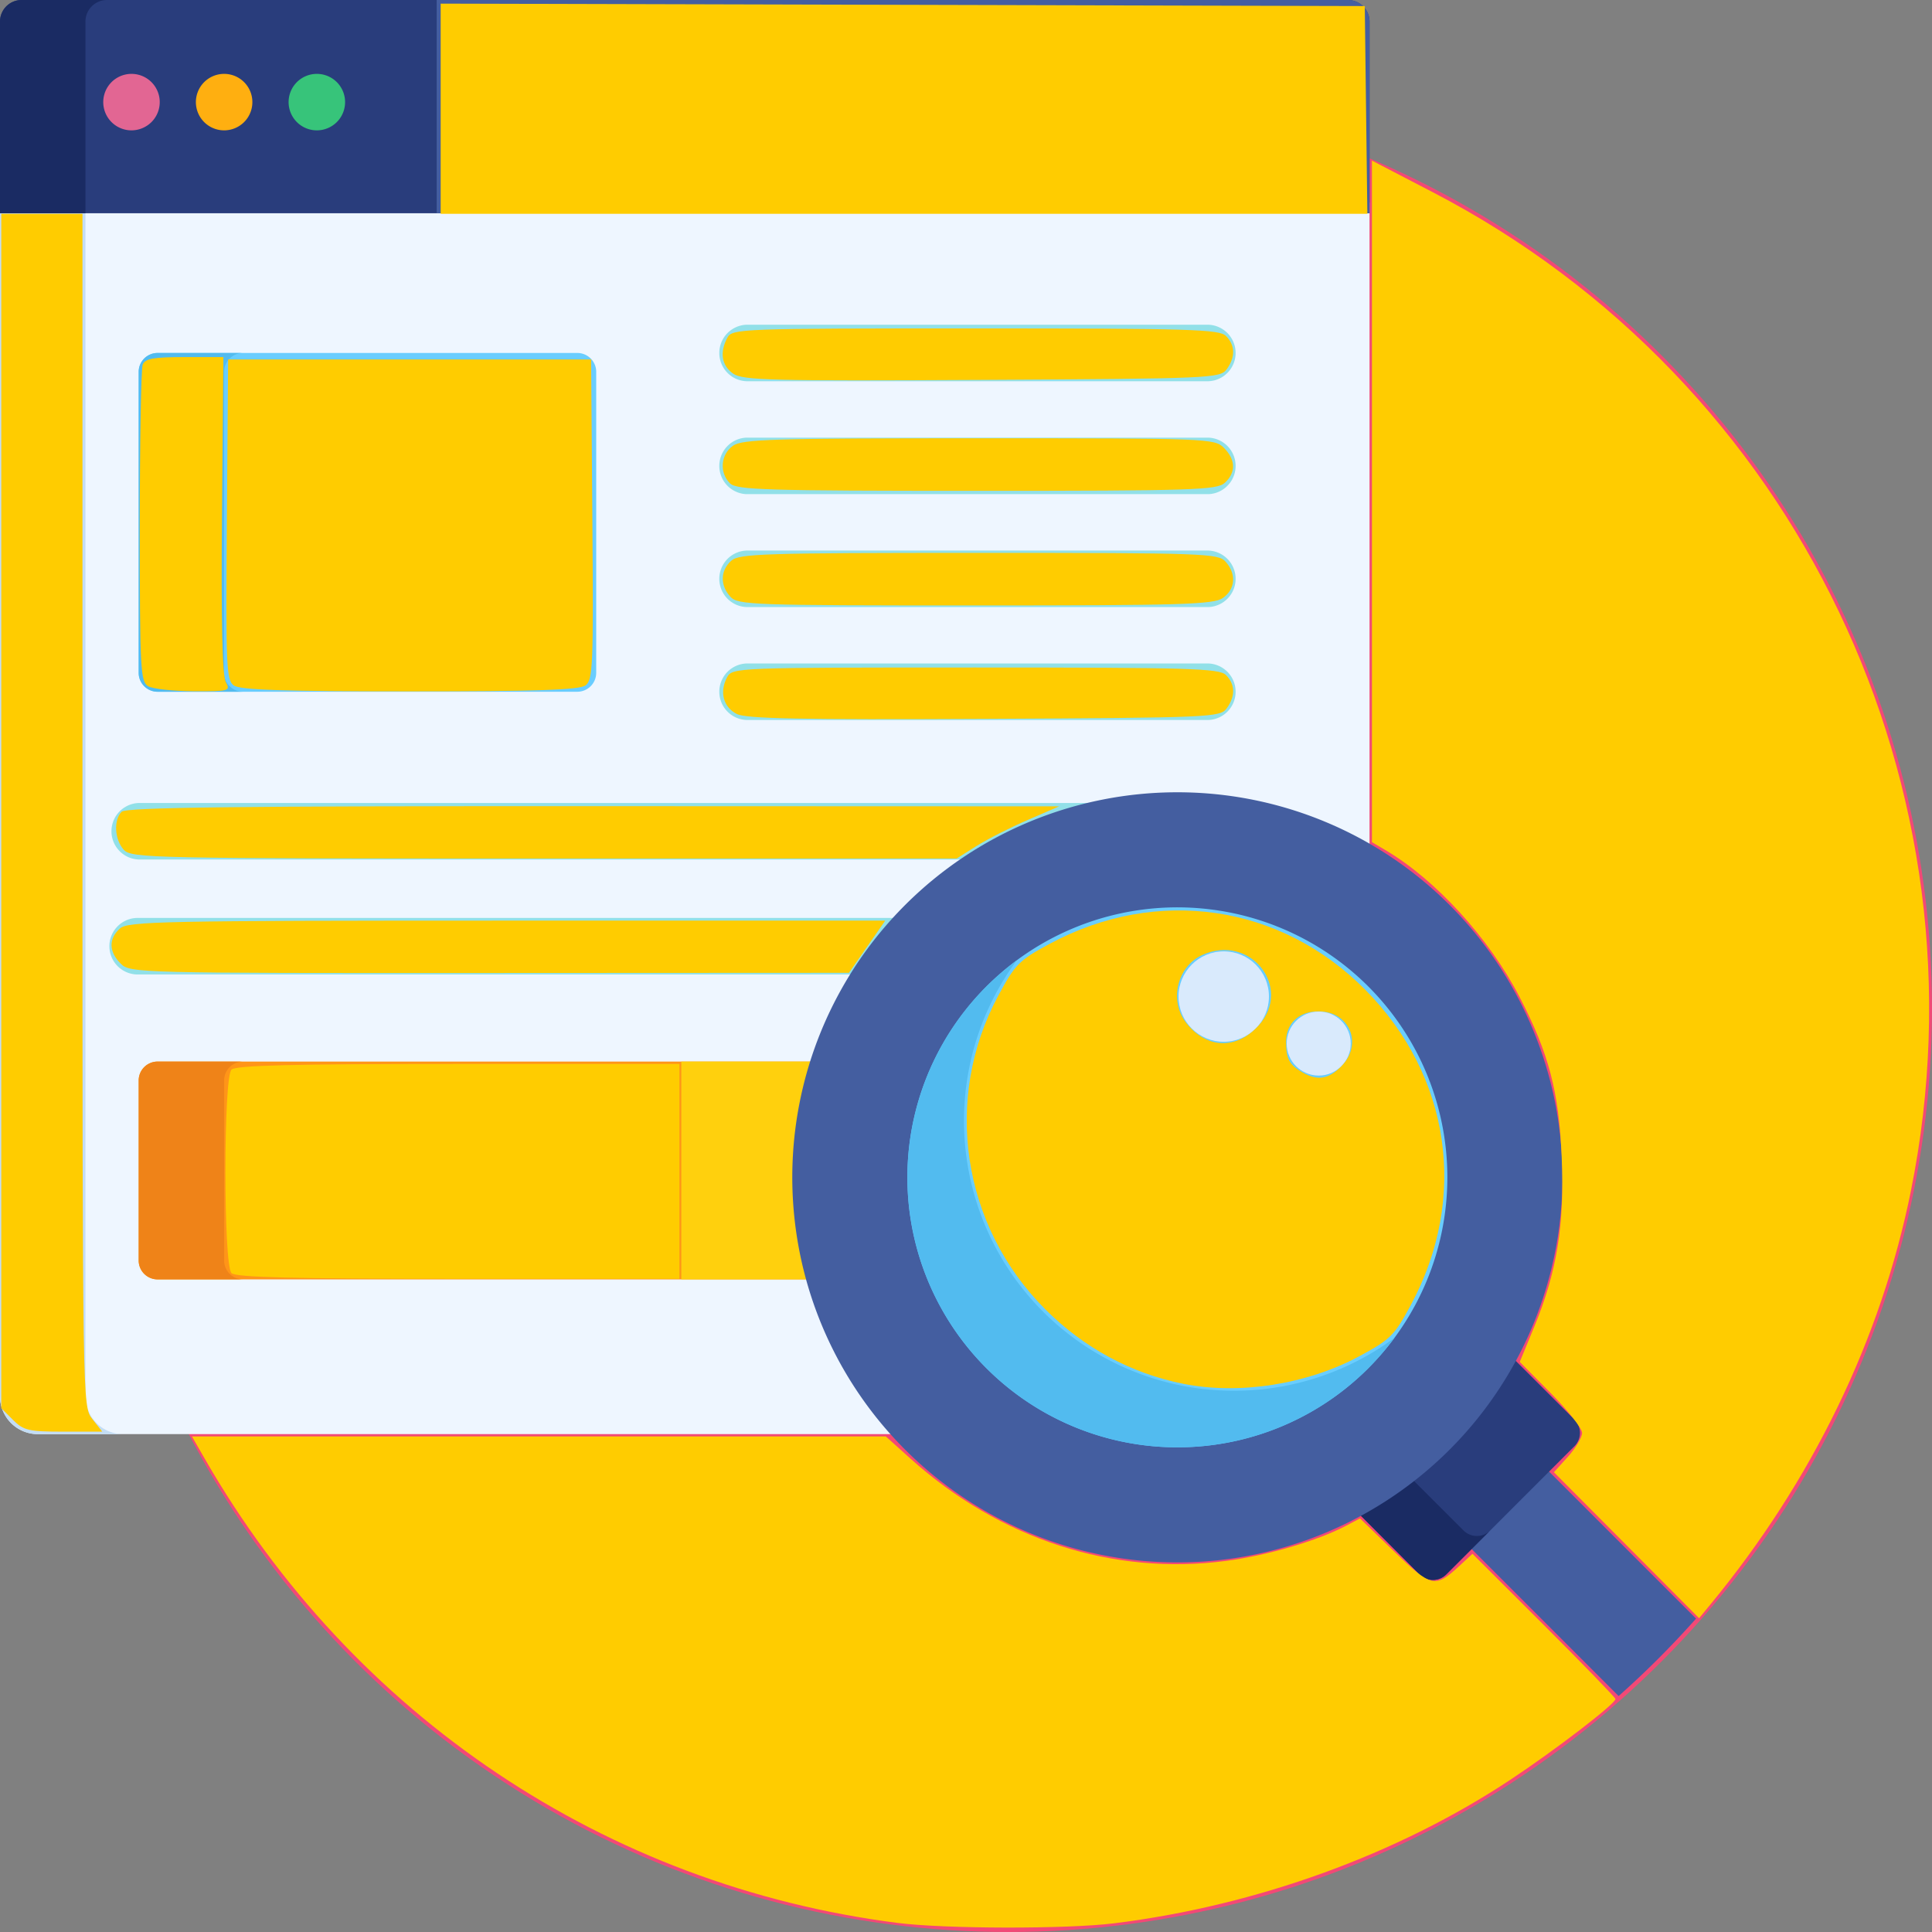 <?xml version="1.0" encoding="UTF-8" standalone="no"?>
<svg
   xmlns:dc="http://purl.org/dc/elements/1.1/"
   xmlns:cc="http://creativecommons.org/ns#"
   xmlns:rdf="http://www.w3.org/1999/02/22-rdf-syntax-ns#"
   xmlns:svg="http://www.w3.org/2000/svg"
   xmlns="http://www.w3.org/2000/svg"
   xmlns:sodipodi="http://sodipodi.sourceforge.net/DTD/sodipodi-0.dtd"
   xmlns:inkscape="http://www.inkscape.org/namespaces/inkscape"
   inkscape:version="1.0 (4035a4fb49, 2020-05-01)"
   sodipodi:docname="seo.svg"
   version="1.1"
   viewBox="0 0 307.5 307.5"
   height="307.5"
   width="307.5"
   id="seo">
  <rect x="0" y="0" width="307.5" height="307.5" fill="#808080" stroke="none"/>
  <defs
     id="defs35" />
  <sodipodi:namedview
     inkscape:current-layer="seo"
     inkscape:window-maximized="0"
     inkscape:window-y="0"
     inkscape:window-x="0"
     inkscape:cy="153.75"
     inkscape:cx="153.75"
     inkscape:zoom="1.3155765"
     showgrid="false"
     id="namedview33"
     inkscape:window-height="796"
     inkscape:window-width="1832"
     inkscape:pageshadow="2"
     inkscape:pageopacity="0"
     guidetolerance="10"
     gridtolerance="10"
     objecttolerance="10"
     borderopacity="1"
     bordercolor="#666666"
     pagecolor="#ffffff" />
  <circle
     fill="#f24976"
     transform="translate(13.5 13.5)"
     r="147"
     cy="147"
     cx="147"
     data-name="Ellipse 9"
     id="Ellipse_9" />
  <path
     fill="#eef6ff"
     transform="translate(0 -21.526)"
     d="M144.9,166.425a60.152,60.152,0,0,1,73.076-9.259V53.763H0V243.785a6.014,6.014,0,0,0,6,6h137.35A60.159,60.159,0,0,1,144.9,166.425Z"
     data-name="Path 287"
     id="Path_287" />
  <path
     fill="#c3ddf4"
     transform="translate(0 -21.526)"
     d="M13.6,243.785V53.763H0V243.785a6.014,6.014,0,0,0,6,6H19.6A6.014,6.014,0,0,1,13.6,243.785Z"
     data-name="Path 288"
     id="Path_288" />
  <path
     fill="#293d7c"
     d="M214.549,0H3.427A3.437,3.437,0,0,0,0,3.427V33.937H217.977V3.427A3.437,3.437,0,0,0,214.549,0Z"
     data-name="Path 289"
     id="Path_289" />
  <path
     fill="#1a2b63"
     d="M17.027,0H3.427A3.437,3.437,0,0,0,0,3.427V33.937H13.6V3.427A3.437,3.437,0,0,1,17.027,0Z"
     data-name="Path 290"
     id="Path_290" />
  <path
     fill="#69cdff"
     transform="translate(-14.741 -37.515)"
     d="M109.634,144.614a3.007,3.007,0,0,1-3,3H39.814a3.007,3.007,0,0,1-3-3V96.694a3.007,3.007,0,0,1,3-3h66.822a3.007,3.007,0,0,1,3,3v47.92Z"
     data-name="Path 291"
     id="Path_291" />
  <path
     fill="#52bbef"
     transform="translate(-14.741 -37.515)"
     d="M50.415,144.614V96.694a3.007,3.007,0,0,1,3-3h-13.6a3.007,3.007,0,0,0-3,3v47.92a3.007,3.007,0,0,0,3,3h13.6A3.007,3.007,0,0,1,50.415,144.614Z"
     data-name="Path 292"
     id="Path_292" />
  <path
     fill="#ff9518"
     transform="translate(-14.741 -112.825)"
     d="M144.945,281.788H39.814a3.007,3.007,0,0,0-3,3v28.667a3.007,3.007,0,0,0,3,3h104.48A60.507,60.507,0,0,1,144.945,281.788Z"
     data-name="Path 293"
     id="Path_293" />
  <path
     fill="#ef8318"
     transform="translate(-14.741 -112.825)"
     d="M50.415,313.453V284.786a3.007,3.007,0,0,1,3-3h-13.6a3.007,3.007,0,0,0-3,3v28.667a3.007,3.007,0,0,0,3,3h13.6A3.007,3.007,0,0,1,50.415,313.453Z"
     data-name="Path 294"
     id="Path_294" />
  <path
     fill="#ffd00d"
     transform="translate(-72.411 -112.825)"
     d="M202.615,281.788H180.85v34.663h21.113A60.507,60.507,0,0,1,202.615,281.788Z"
     data-name="Path 295"
     id="Path_295" />
  <g
     transform="translate(17.578 51.684)"
     data-name="Group 88"
     id="Group_88">
    <path
       fill="#91e0e8"
       transform="translate(-93.919 -86.196)"
       d="M268.668,95.19H195.162a4.5,4.5,0,0,1,0-8.994h73.506a4.5,4.5,0,0,1,0,8.994Z"
       data-name="Path 296"
       id="Path_296" />
    <path
       fill="#91e0e8"
       transform="translate(-93.919 -98.197)"
       d="M268.668,125.163H195.162a4.5,4.5,0,0,1,0-8.994h73.506a4.5,4.5,0,0,1,0,8.994Z"
       data-name="Path 297"
       id="Path_297" />
    <path
       fill="#91e0e8"
       transform="translate(-93.919 -110.198)"
       d="M268.668,155.136H195.162a4.5,4.5,0,0,1,0-8.994h73.506a4.5,4.5,0,0,1,0,8.994Z"
       data-name="Path 298"
       id="Path_298" />
    <path
       fill="#91e0e8"
       transform="translate(-93.919 -122.199)"
       d="M268.668,185.109H195.162a4.5,4.5,0,0,1,0-8.994h73.506a4.5,4.5,0,0,1,0,8.994Z"
       data-name="Path 299"
       id="Path_299" />
    <path
       fill="#91e0e8"
       transform="translate(-29.316 -137.026)"
       d="M191.3,213.148H33.813a4.5,4.5,0,0,0,0,8.994H166.671A59.445,59.445,0,0,1,191.3,213.148Z"
       data-name="Path 300"
       id="Path_300" />
    <path
       fill="#91e0e8"
       transform="translate(-29.316 -149.244)"
       d="M155.471,243.662H33.813a4.5,4.5,0,1,0,0,8.994H148.451A59.968,59.968,0,0,1,155.471,243.662Z"
       data-name="Path 301"
       id="Path_301" />
  </g>
  <path
     fill="#e26693"
     transform="translate(-10.969 -7.852)"
     d="M31.892,28.6A4.495,4.495,0,1,1,35.07,27.29,4.547,4.547,0,0,1,31.892,28.6Z"
     data-name="Path 302"
     id="Path_302" />
  <path
     fill="#ffaf10"
     transform="translate(-20.816 -7.852)"
     d="M56.487,28.6a4.495,4.495,0,1,1,3.184-1.32A4.513,4.513,0,0,1,56.487,28.6Z"
     data-name="Path 303"
     id="Path_303" />
  <path
     fill="#37c47a"
     transform="translate(-30.668 -7.852)"
     d="M81.092,28.6A4.495,4.495,0,1,1,84.27,27.29,4.521,4.521,0,0,1,81.092,28.6Z"
     data-name="Path 304"
     id="Path_304" />
  <path
     fill="#445ea0"
     transform="translate(-155.837 -155.835)"
     d="M401.538,389.207l-12.325,12.326,24.246,24.246a147.854,147.854,0,0,0,12.326-12.326Z"
     data-name="Path 305"
     id="Path_305" />
  <path
     fill="#293d7c"
     transform="translate(-144.067 -144.051)"
     d="M394.66,369.991l-10.214-10.214a60.435,60.435,0,0,1-24.631,24.669l10.2,10.195a3.006,3.006,0,0,0,4.24,0l20.41-20.41A3.007,3.007,0,0,0,394.66,369.991Z"
     data-name="Path 306"
     id="Path_306" />
  <path
     fill="#1a2b63"
     transform="translate(-144.066 -156.839)"
     d="M377,400.432l-8.718-8.718a59.894,59.894,0,0,1-8.472,5.519l10.2,10.195a3.006,3.006,0,0,0,4.24,0l7-7A3.006,3.006,0,0,1,377,400.432Z"
     data-name="Path 307"
     id="Path_307" />
  <path
     fill="#445ea0"
     transform="translate(-84.206 -84.204)"
     d="M314.933,228.254a61.288,61.288,0,1,1-86.674,0A61.288,61.288,0,0,1,314.933,228.254Z"
     data-name="Path 308"
     id="Path_308" />
  <path
     fill="#69cdff"
     transform="translate(-96.436 -96.434)"
     d="M314.212,314.207a42.972,42.972,0,1,1,0-60.771A42.972,42.972,0,0,1,314.212,314.207Z"
     data-name="Path 309"
     id="Path_309" />
  <path
     fill="#52bbef"
     transform="translate(-96.436 -102.058)"
     d="M314.212,319.831a43.258,43.258,0,0,0,4.163-4.83,42.974,42.974,0,0,1-60.1-60.1,42.972,42.972,0,1,0,55.941,64.934Z"
     data-name="Path 310"
     id="Path_310" />
  <path
     fill="#445ea0"
     transform="translate(-46.41)"
     d="M260.959,0H115.912V33.937H264.387V3.427A3.437,3.437,0,0,0,260.959,0Z"
     data-name="Path 311"
     id="Path_311" />
  <g
     transform="translate(187.576 151.419)"
     data-name="Group 89"
     id="Group_89">
    <circle
       fill="#d9eafc"
       r="7.195"
       cy="7.195"
       cx="7.195"
       data-name="Ellipse 10"
       id="Ellipse_10" />
    <circle
       fill="#d9eafc"
       transform="translate(17.215 9.576)"
       r="5.097"
       cy="5.097"
       cx="5.097"
       data-name="Ellipse 11"
       id="Ellipse_11" />
  </g>
  <path
     id="path862"
     d="m 258.874,245.939 -11.555,-11.615 2.243,-2.482 c 1.234,-1.365 2.243,-3.067 2.243,-3.782 0,-0.715 -2.232,-3.548 -4.96,-6.298 l -4.96,-4.998 2.296,-5.568 c 3.623,-8.785 4.844,-16.307 4.382,-26.991 -0.453,-10.473 -2.038,-16.506 -6.703,-25.514 -4.836,-9.338 -13.312,-18.633 -21.281,-23.341 l -2.219,-1.311 V 79.8 25.562 l 9.709,5.045 c 57.942,30.11 88.959,94.873 76.089,158.869 -4.75,23.618 -15.729,46.26 -31.985,65.964 l -1.744,2.114 z"
     style="fill:#ffcc00;stroke-width:0.76" />
  <path
     id="path864"
     d="M 142.802,306.049 C 96.429,300.099 56.158,273.118 32.624,232.233 l -2.078,-3.611 H 85.765 140.985 l 3.912,3.52 c 14.293,12.858 32.276,18.683 50.284,16.286 6.573,-0.875 14.549,-3.213 19.063,-5.589 l 2.216,-1.167 5.435,5.262 c 5.917,5.728 6.521,5.864 10.357,2.319 l 2.11,-1.95 11.382,11.363 c 6.26,6.25 11.381,11.539 11.379,11.753 -0.005,0.76 -9.506,8.06 -16.671,12.81 -17.984,11.923 -40.471,20.076 -63.119,22.886 -7.547,0.936 -27.009,0.899 -34.532,-0.067 z"
     style="fill:#ffcc00;stroke-width:0.76" />
  <path
     id="path866"
     d="M 70.136,17.304 V 0.578 l 73.542,0.194 73.542,0.194 0.205,16.533 0.205,16.533 H 143.883 70.136 Z"
     style="fill:#ffcc00;stroke-width:0.76" />
  <path
     id="path868"
     d="m 116.694,59.47 c -1.843,-1.295 -2.179,-3.379 -0.923,-5.726 0.762,-1.424 2.003,-1.47 39.472,-1.47 34.155,0 38.825,0.14 39.88,1.194 1.483,1.483 1.524,3.384 0.116,5.311 -1.039,1.421 -2.466,1.483 -38.956,1.683 -33.517,0.184 -38.075,0.07 -39.588,-0.993 z"
     style="fill:#ffcc00;stroke-width:0.76" />
  <path
     id="path870"
     d="m 116.178,76.923 c -1.714,-1.714 -1.475,-4.604 0.495,-5.984 1.474,-1.032 6.475,-1.183 39.146,-1.183 36.443,0 37.498,0.041 38.977,1.52 1.894,1.894 1.941,3.944 0.13,5.583 -1.255,1.135 -5.103,1.258 -39.472,1.258 -33.607,0 -38.222,-0.14 -39.277,-1.194 z"
     style="fill:#ffcc00;stroke-width:0.76" />
  <path
     id="path872"
     d="m 116.242,94.971 c -1.65,-1.824 -1.597,-4.149 0.132,-5.713 1.254,-1.135 5.099,-1.258 39.409,-1.258 35.866,0 38.09,0.079 39.277,1.39 1.752,1.936 1.569,4.387 -0.431,5.788 -1.474,1.032 -6.5,1.183 -39.409,1.183 -35.576,0 -37.791,-0.079 -38.977,-1.39 z"
     style="fill:#ffcc00;stroke-width:0.76" />
  <path
     id="path874"
     d="m 117.264,113.635 c -2.144,-1.093 -2.783,-3.513 -1.541,-5.833 0.825,-1.541 1.288,-1.559 39.52,-1.559 34.155,0 38.825,0.14 39.88,1.194 1.483,1.483 1.524,3.384 0.116,5.311 -1.039,1.421 -2.451,1.482 -38.576,1.666 -29.199,0.148 -37.918,-0.024 -39.398,-0.779 z"
     style="fill:#ffcc00;stroke-width:0.76" />
  <path
     id="path876"
     d="m 19.706,135.257 c -1.472,-1.626 -1.65,-4.755 -0.346,-6.059 0.697,-0.697 18.373,-0.906 75.062,-0.885 l 74.15,0.027 -5.021,2.174 c -2.761,1.196 -6.432,3.065 -8.156,4.153 l -3.136,1.979 H 86.612 c -62.633,0 -65.706,-0.064 -66.906,-1.39 z"
     style="fill:#ffcc00;stroke-width:0.76" />
  <path
     id="path878"
     d="m 19.208,153.37 c -1.894,-1.894 -1.941,-3.944 -0.13,-5.583 1.269,-1.148 6.641,-1.258 61.602,-1.258 H 140.893 l -2.883,4.152 -2.883,4.152 -57.199,0.029 c -56.205,0.028 -57.226,0.002 -58.72,-1.491 z"
     style="fill:#ffcc00;stroke-width:0.76" />
  <path
     id="path880"
     d="m 37.205,109.093 c -1.185,-0.868 -1.279,-3.15 -1.095,-26.414 l 0.201,-25.464 h 28.885 28.885 l 0.201,25.464 c 0.184,23.265 0.089,25.546 -1.095,26.414 -0.979,0.717 -7.834,0.95 -27.991,0.95 -20.157,0 -27.011,-0.233 -27.991,-0.95 z"
     style="fill:#ffcc00;stroke-width:0.76" />
  <path
     id="path882"
     d="m 23.579,109.222 c -1.224,-0.713 -1.33,-2.748 -1.33,-25.379 0,-13.532 0.208,-25.145 0.461,-25.806 0.368,-0.96 1.708,-1.202 6.651,-1.203 l 6.19,-4.67e-4 -0.22,25.079 c -0.147,16.826 0.049,25.581 0.597,26.605 0.785,1.467 0.591,1.524 -5.101,1.502 -3.255,-0.013 -6.516,-0.372 -7.248,-0.798 z"
     style="fill:#ffcc00;stroke-width:0.76" />
  <path
     id="path884"
     d="M 2.071,225.996 0.205,224.13 V 129.081 34.031 H 6.666 13.127 v 94.913 c 0,94.87 7.14e-4,94.914 1.575,96.916 l 1.575,2.003 h -6.171 c -5.538,0 -6.362,-0.191 -8.036,-1.866 z"
     style="fill:#ffcc00;stroke-width:0.76" />
  <path
     id="path886"
     d="m 36.843,202.626 c -1.289,-1.289 -1.289,-31.092 0,-32.381 0.683,-0.683 9.746,-0.912 36.106,-0.912 h 35.194 v 17.103 17.103 H 72.949 c -26.359,0 -35.423,-0.229 -36.106,-0.912 z"
     style="fill:#ffcc00;stroke-width:0.76" />
  <path
     id="path888"
     d="m 188.336,220.248 c -8.301,-1.655 -15.824,-5.715 -21.961,-11.852 -13.295,-13.295 -16.325,-33.501 -7.488,-49.93 2.687,-4.995 3.316,-5.628 8.198,-8.254 17.061,-9.175 36.773,-6.289 50.255,7.359 13.563,13.73 16.356,33.124 7.219,50.115 -2.625,4.882 -3.259,5.511 -8.25,8.196 -8.305,4.467 -19.053,6.145 -27.973,4.366 z m 25.119,-50.501 c 3.537,-3.537 1.397,-8.776 -3.585,-8.776 -3.151,0 -5.194,1.92 -5.179,4.869 0.013,2.713 0.531,3.664 2.649,4.865 2.364,1.34 4.087,1.071 6.116,-0.957 z m -13.147,-6.506 c 5.533,-6.073 -1.344,-14.71 -8.953,-11.244 -4.026,1.834 -5.307,7.31 -2.534,10.835 3.229,4.104 7.966,4.273 11.487,0.409 z"
     style="fill:#ffcc00;stroke-width:0.76" />
</svg>

